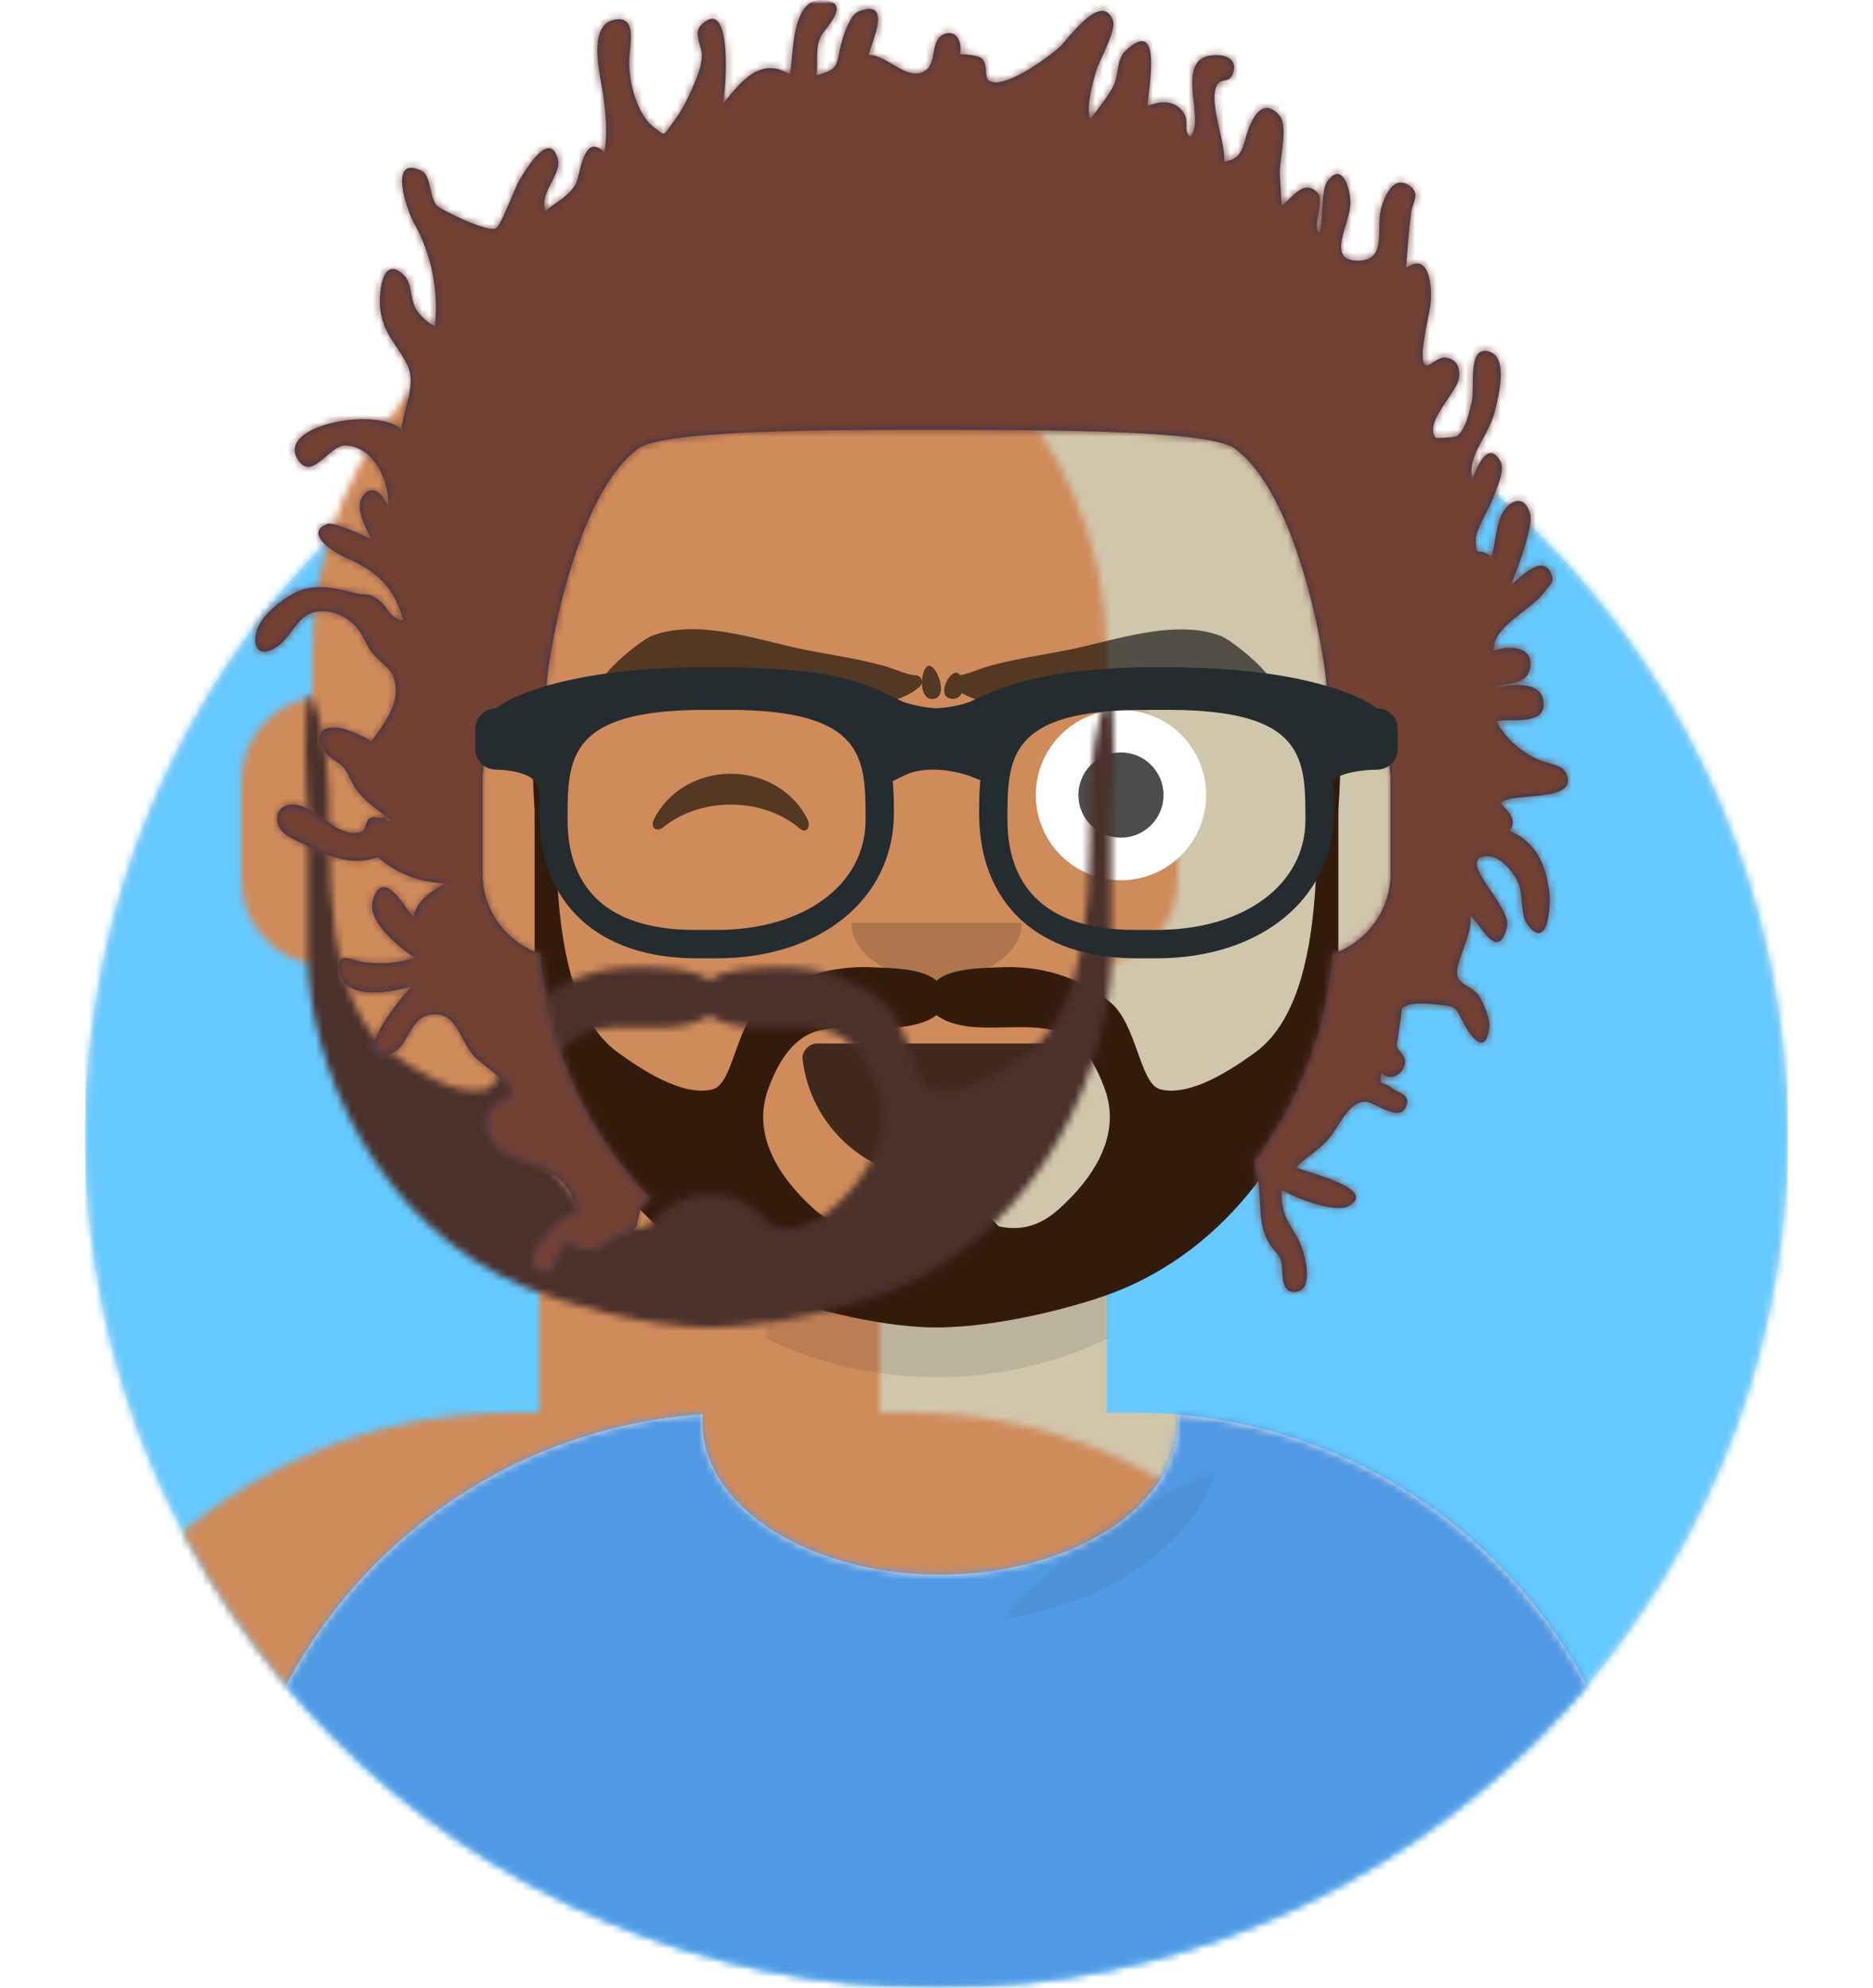 <svg width="264" height="280" viewBox="0 0 264 280" xmlns="http://www.w3.org/2000/svg" xmlns:xlink="http://www.w3.org/1999/xlink"><defs><circle id="a" cx="120" cy="120" r="120"/><path d="M12 160c0 66.274 53.726 120 120 120s120-53.726 120-120h12V0H0v160h12z" id="c"/><path d="M124 144.611V163h4c39.765 0 72 32.235 72 72v9H0v-9c0-39.765 32.235-72 72-72h4v-18.389c-17.237-8.189-29.628-24.924-31.695-44.73C38.48 99.058 34 94.052 34 88V74c0-5.946 4.325-10.882 10-11.834V56c0-30.928 25.072-56 56-56s56 25.072 56 56v6.166c5.675.952 10 5.888 10 11.834v14c0 6.052-4.48 11.058-10.305 11.881-2.067 19.806-14.458 36.541-31.695 44.73z" id="e"/></defs><g fill="none" fill-rule="evenodd"><g transform="translate(12 40)"><mask id="b" fill="#fff"><use xlink:href="#a"/></mask><use fill="#E6E6E6" xlink:href="#a"/><path d="M0 0h240v240H0z" mask="url(#b)" fill="#65C9FF"/></g><mask id="d" fill="#fff"><use xlink:href="#c"/></mask><g mask="url(#d)"><g transform="translate(32 36)"><mask id="f" fill="#fff"><use xlink:href="#e"/></mask><use fill="#D0C6AC" xlink:href="#e"/><path d="M0 0h264v244H0z" transform="translate(-32)" mask="url(#f)" fill="#D08B5B"/><path d="M156 79v23c0 30.928-25.072 56-56 56s-56-25.072-56-56V79v15c0 30.928 25.072 56 56 56s56-25.072 56-56V79z" fill-opacity=".1" fill="#000" mask="url(#f)"/></g><g transform="translate(0 170)"><defs><path d="M165.96 29.295c36.976 3.03 66.04 34 66.04 71.757V110H32v-8.948c0-38.1 29.592-69.287 67.045-71.832-.03.373-.045.75-.045 1.128 0 11.863 14.998 21.48 33.5 21.48 18.502 0 33.5-9.617 33.5-21.48 0-.353-.013-.704-.04-1.053z" id="g"/></defs><mask id="h" fill="#fff"><use xlink:href="#g"/></mask><use fill="#E6E6E6" xlink:href="#g"/><path d="M0 0h264v110H0z" mask="url(#h)" fill="#5199E4"/><ellipse cx="40.5" cy="27.848" rx="39.635" ry="26.914" transform="translate(92 4)" opacity=".6" mask="url(#h)" fill-opacity=".16" fill="#000"/></g><g fill="#000"><g transform="translate(78 134)"><defs><path d="M35.118 15.128C36.176 24.62 44.226 32 54 32c9.804 0 17.874-7.426 18.892-16.96.082-.767-.775-2.04-1.85-2.04H37.088c-1.08 0-2.075 1.178-1.97 2.128z" id="i"/></defs><mask id="j" fill="#fff"><use xlink:href="#i"/></mask><use fill-opacity=".7" xlink:href="#i"/><rect fill="#FFF" mask="url(#j)" x="39" y="2" width="31" height="16" rx="5"/><g transform="translate(38 24)" mask="url(#j)" fill="#FF4F6D"><circle cx="11" cy="11" r="11"/><circle cx="21" cy="11" r="11"/></g></g><path d="M120 130c0 4.418 5.373 8 12 8s12-3.582 12-8" fill-opacity=".16"/><g transform="translate(76 90)"><circle fill="#FFF" cx="82" cy="22" r="12"/><circle fill-opacity=".7" cx="82" cy="22" r="6"/><path d="M16.16 25.447C18.007 21.65 22.164 19 26.998 19c4.816 0 8.961 2.63 10.817 6.407.552 1.122-.233 2.04-1.024 1.36-2.451-2.107-5.932-3.423-9.793-3.423-3.74 0-7.124 1.235-9.56 3.228-.891.728-1.818-.014-1.278-1.125z" fill-opacity=".6"/></g><g fill-opacity=".6"><path d="M132.997 94.82c0-.003 0-.003 0 0m2.559 2.805c1.892 1.101 4.717 1.734 6.315 1.94 6.277.807 12.266-1.535 18.386-2.68 5.432-1.015 11.625-1.925 16.73.91.13.072 1.162.667 1.707 1.184a.809.809 0 0 0 1.291-.224c1.325-2.726-6.402-8.594-7.865-9.153-6.627-2.528-15.176.704-21.796 2.001-3.717.728-7.462 1.252-11.115 2.29-1.31.373-2.58 1.007-3.862 1.218-.162-.224-.362-.36-.588-.352-1.17.04-2.796 3.557-.56 3.676.7.038 1.13-.312 1.357-.81z"/><path d="M131.003 94.79c.001-.003.001-.003 0 0m-39.122-5.218c6.626-2.528 15.176.705 21.796 2.001 3.716.729 7.461 1.253 11.114 2.291 1.47.418 2.887 1.165 4.33 1.274.7.053 1.106.903.635 1.435-1.545 1.74-5.586 2.7-7.626 2.962-6.278.807-12.267-1.534-18.387-2.679-5.432-1.016-11.624-1.925-16.73.91-.13.071-1.161.666-1.707 1.184a.809.809 0 0 1-1.29-.224c-1.326-2.727 6.401-8.594 7.865-9.154zm39.092 4.217c1.17.041 2.762 4.5.525 4.674-2.237.173-1.696-4.715-.525-4.674z"/></g></g><defs><path id="k" d="M0 0h264v280H0z"/><path d="M153.503 98.874C157.9 100.654 161 104.965 161 110v13c0 5.288-3.42 9.776-8.168 11.375a55.713 55.713 0 0 1-11.076 29.29c.209.807.41 1.625.556 2.503.55 3.327-.12 6.093 1.645 9.093.457.78 1.183 1.247 1.522 2.144.533 1.415-.232 4.594 1.95 4.595 3.106 0 1.374-5.966.596-7.384-1.525-2.772-2.462-3.45-2.383-7.044 1.745 1.16 7.53 3.376 9.448 2.316 4.432-2.448-6.662-4.936-7.438-5.453 1.704-1.666 3.656-2.55 5.197-4.746 1.26-1.793 2.406-4.397 4.55-4.501 1.186-.058 4.657 2.884 5.71.866.964-1.85-1.115-2.122-1.928-2.777-1.502-1.21-1.84-.006-1.474-2.134 1.085 1.165 2.789.429 3.244-1.015.49-1.559-1.127-2.024-1.097-3.014-.012.387.834-5.115.7-4.938.86-1.135 3.908-.784 5.413-.62 2.296.248 2.164.317 3.255 2.436.882 1.715 3.198 5.178 3.707.641.121-1.085-.869-3.404-1.45-4.338-.627-1.007-2.517-1.643-2.912-2.427-.944-1.87 2.165-6.034 1.639-8.854 1.093.418 3.857 6.927 5.198 1.599.707-2.8-6.505-8.945-3.514-9.894 2.289-.726 4.612 2.225 5.25 4.044.473 1.348.26 4.238 1.068 5.353 3.036 4.203 3.41-2.74 3.157-4.572-.559-4.026-1.984-6.988-5.623-8.51 1.295-1.607-.345-2.887-1.275-3.893 1.528-1.657 11.437.104 9.208-4.327-.538-1.072-2.481-1.262-3.467-1.655-2.49-.992-4.985-3.01-6.257-5.562 1.841-.46 7.28.798 6.565-2.996-.563-2.982-5.403-2.067-7.278-1.61 1.692-1.016 4.973-.174 5.434-2.941.531-3.183-3.288-3.076-5.08-2.402-.422-3.358 5.53-5.83 7.213-8.4.568-.867 1.47-1.164.746-2.633-1.306-2.643-4.68 1.086-5.792 2.09.876-1.628 3.32-8.403 2.95-10.122-.546-2.526-2.353-2.615-3.79-.568-.93 1.33-1.19 4.703-1.68 6.427-2.04-1.537-2.143.246-2.248-2.191-.068-1.58 2.002-4.701 2.532-6.248.456-1.329 1.668-3.76.943-5.046-1.776-3.143-3.473 1.172-3.94 2.652-.789-3.411 2.214-6.057 3.103-9.431.541-2.048 1.976-7.578-.51-8.561-3.394-1.341-2.2 4.956-2.678 7-.365 1.559-.922 4.077-2.139 4.845-.176.111-2.82.343-2.948.193-1.734-2.021 3.038-6.447 3.284-8.351.223-1.73-.44-2.825-2.061-2.929-.81-.051-2.12 1.2-2.495 1.119-1.48-.322.447-7.089.587-8.967.15-2.003-.094-7.172-3.483-4.785.227-2.697.364-5.236.734-7.891.195-1.4 1.398-2.645-.374-3.767-2.156-1.365-3.35 1.492-3.842 3.168-.846 2.885.9 7.375-3.158 7.466-4.665.106-1.444-4.73-1.215-7.868.128-1.74-1.012-6.421-3.262-3.263-.896 1.259-.587 5.694-1.084 7.183-1.106-.493.733-4.515-.23-5.564-2.06-2.247-3.788 1.026-5.099 1.692-.086-1.445-.187-2.891-.248-4.338-.093-2.2 1.255-6.83-.113-8.347-2.337-2.59-3.823.431-4.506 2.523-.613 1.884-.697 3.744-3.233 4 .208-2.717-2.258-8.436-1.035-10.727.553-1.035 1.679-.301 2.179-1.46.821-1.902-.524-2.71-1.986-2.771-6.792-.286-1.562 9.134-3.969 11.491-1.099-1.04.072-2.113-1.065-3.596-1.223-1.595-3.173-1.46-4.918-.738-.056-1.613 2.364-12.92-3.08-7.817-1.352 1.271-.974 3.393-1.693 4.886-.696 1.445-2.39 3.598-3.341 4.771-.51-2.067.272-4.63.82-6.666.38-1.415 2.931-5.805 2.387-7.244-1.58-4.167-6.323 2.72-7.572 3.832-1.582 1.41-7.88 6.045-9.901 4.64-.701-.487-.07-2.29-1.027-3.128-.47-.41-2.477-.6-3.05-.548.358-1.494-.346-3.427-2.055-2.91-2.149.65-1.219 3.838-2.58 5.002-2.53 2.164-5.535-2.112-8.245-1.992.414-1.755 3.485-8.062-1.399-6.144-1.246.49-2.13 3.351-2.44 4.54-.792 3.036-.222 3.593-3.509 4.45.257-1.76-.2-3.948.649-5.521.696-1.289 4.305-4.645.462-5.063-4.74-.516-4.274 7.672-4.855 10.44-4.206-2.549-6.974 1.098-9.48 4.252.447-1.419 1.553-15.557-2.965-11.237-1.292 1.237.138 3.066.05 4.478-.078 1.28-.5 2.422-.995 3.618-.796 1.921-1.72 3.887-2.974 5.524-1.573 2.059-1.015 2.22-2.82.823-2.425-1.873-3.577-6.624-3.457-9.525.09-2.16 1.196-6.548-2.384-5.531-3.507.996-1.649 7.974-1.296 10.453.381 2.687.635 5.436.183 8.173-2.984-3.05-3.42 3.302-4.017 4.385-.98 1.777-2.868 2.647-4.335 3.86-.8-2.794 2.405-5.157 1.77-7.38-1.194-4.165-4.571 1.716-5.313 2.87-.619.963-2.635 6.442-3.365 6.933-1.023.69-7.605-2.527-8.27-3.14-1.223-1.125-.778-4.272-2.316-4.99-4.72-2.197-1.932 5.735-1.005 7.375 2.419 4.284 3.516 9.456 2.949 14.504-.858-.302-1.915-1.312-2.468-2.077-1.076-1.49-.685-3.865-1.808-4.987-3.288-3.28-3.673 2.878-3.406 4.791.5 3.588 2.291 4.75 3.778 7.734 1.368 2.75-.445 6.069-.828 9.125-3.429-3.3-18.195-.543-14.396 4.502 1.978 2.633 4.318-2.377 6.598-2.25 4.083.225 6.235 5.295 5.967 8.846-.497-1.898-2.422-3.761-3.746-1.444-.897 1.573.635 4.26 1.374 5.823-.906-.444-5.372-2.52-6.246-2.161-3.44 1.414 1.3 4.151 2.537 4.698 4.224 1.868 6.887 3.92 8.2 8.992-2.367-.757-1.955-1.878-3.552-3.043-1.466-1.07-1.74-.518-3.09-.868-2.362-.611-5.441-1.427-8.11-.318-1.97.819-5.287 3.31-5.906 5.65-.757 2.874.844 3.606 2.904 2.143 2.45-1.739 2.897-5.105 6.583-4.96 1.769.068 3.52.995 4.64 2.325.835.993 1.323 2.43 2.12 3.495.703.94 2.564 2.259 2.957 3.254 1.418 3.595-1.276 6.795-3.083 9.314-.419-.554-3.477-1.758-4.11-1.878-2.94-.561-4.037.798-2.199 3.512.58.856 1.798 1.216 2.436 1.994.711.87 1.112 2.2 1.818 3.144 1.393 1.863 3.115 2.822 4.778 4.322-.613.41-.546-.624-1.102-.41-.404.156-1.107-.155-1.617.014-.828.275-.718 1.717-1.248 1.929-3.299 1.314-6.627-3.615-9.586-3.775-1.614-.088-2.975.994-2.2 3.022.538 1.412 2.87 2.178 4.036 2.767 3.246 1.644 6.478 2.868 9.948 1.607 2.797 2.438 6.159 3.64 9.674 3.675-2.011.998-4 2.235-4.702 4.721-1.189-1.23-4.108-6.952-5.633-2.462-1.045 3.087 3.723 6.871 5.92 8.262-2.555.755-4.677.907-7.277.607-1.357-.156-4.337-1.974-3.238 1.748 1.182 4.016 8.24 2.21 10.48 1.516.083-1.198-10.77 12.108-3.158 9.489 2.176-.748 2.385-5 5.418-5.373 3.503-.43 3.855 3.077 5.882 5.646 1.01 1.282 5.67 4.165 5.449 5.265-.191.952-2.75 1.496-3.293 2.828-.633 1.55-.347 2.746.532 4.078 1.538 2.333 4.36 2.691 6.592 3.604 3.164 1.295 4.31 2.867 5.73 6.217-2.502.12-9.62 7.36-5.258 8.648 1.625.48 1.372-.966 2.049-1.765.273-.516.547-1.03.821-1.545.458-1.198.965-1.271 1.52-.22.123-.031 1.61.388 1.947.409 1.708.105 2.85-1.192 4.266-1.893 1.023-.506 2.024-.418 2.795-1.586-.089.135.554-2.51.565-2.536.276-.637.985-.547 1.31-1.234-8.749-9.085-14.457-21.119-15.489-34.464C36.42 132.776 33 128.288 33 123v-13c0-5.035 3.1-9.345 7.497-11.126.531.374 1.27 0 1.503-.842-.463-1.506 3.296-27.854 13-34.876 3.618-2.438 23.008-2.619 42.313-2.606 19.096.014 38.108.195 41.687 2.606 9.704 7.022 13.463 33.37 13 34.876.233.843.972 1.216 1.503.842z" id="o"/></defs><mask id="l" fill="#fff"><use xlink:href="#k"/></mask><g mask="url(#l)"><g transform="translate(48 72)"><defs><path d="M101.428 98.169c-2.513 2.294-5.19 3.325-8.575 2.604-.582-.124-2.957-4.538-8.853-4.538-5.897 0-8.27 4.414-8.853 4.538-3.385.721-6.062-.31-8.576-2.604-4.725-4.313-8.654-10.26-6.293-16.75 1.23-3.382 3.232-7.095 6.873-8.173 3.887-1.15 9.346-.002 13.264-.788 1.27-.254 2.656-.707 3.585-1.458.929.75 2.316 1.204 3.585 1.458 3.918.786 9.376-.362 13.264.788 3.64 1.078 5.642 4.79 6.873 8.173 2.361 6.49-1.568 12.437-6.294 16.75M140.081 26c-3.41 8.4-2.093 18.858-2.724 27.676-.513 7.167-2.02 17.91-8.384 22.539-3.255 2.367-9.179 6.345-13.431 5.235-2.927-.764-3.24-9.16-7.087-12.303-4.363-3.565-9.812-5.131-15.306-4.89-2.37.105-7.165.08-9.15 1.903-1.983-1.823-6.777-1.798-9.148-1.902-5.494-.242-10.943 1.324-15.306 4.889-3.847 3.143-4.16 11.54-7.087 12.303-4.252 1.11-10.176-2.868-13.431-5.235-6.365-4.63-7.87-15.372-8.384-22.54-.63-8.817.686-19.275-2.724-27.675-1.66 0-.565 16.129-.565 16.129v20.356c.032 15.288 9.581 38.17 30.754 46.908C63.286 111.53 75.015 115 84 115s20.714-3.14 25.892-5.277c21.173-8.737 30.722-31.95 30.754-47.238V42.13S141.74 26 140.081 26" id="m"/></defs><mask id="n" fill="#fff"><use xlink:href="#m"/></mask><use fill="#331B0C" xlink:href="#m"/><path d="M0 0h264v244H0z" transform="translate(-32)" mask="url(#n)" fill="#4A312C"/></g><g transform="translate(35)"><mask id="p" fill="#fff"><use xlink:href="#o"/></mask><use fill="#2E3257" xlink:href="#o"/><path d="M0 0h264v280H0z" mask="url(#p)" fill="#724133"/></g><g transform="translate(61 85)"><defs><filter x="-.8%" y="-2.4%" width="101.5%" height="109.8%" filterUnits="objectBoundingBox" id="q"><feOffset dy="2" in="SourceAlpha" result="shadowOffsetOuter1"/><feColorMatrix values="0 0 0 0 0 0 0 0 0 0 0 0 0 0 0 0 0 0 0.2 0" in="shadowOffsetOuter1" result="shadowMatrixOuter1"/><feMerge><feMergeNode in="shadowMatrixOuter1"/><feMergeNode in="SourceGraphic"/></feMerge></filter></defs><g filter="url(#q)" transform="translate(6 7)" fill="#252C2F" fill-rule="nonzero"><path d="M34 41h-2.758C17.315 41 9 33.336 9 20.5 9 10.127 10.817 0 32.53 0h2.94C57.183 0 59 10.127 59 20.5 59 32.569 48.721 41 34 41zM32.385 6C13 6 13 12.841 13 21.502 13 28.572 16.116 37 30.97 37H34c12.365 0 21-6.373 21-15.498C55 12.84 55 6 35.615 6h-3.23zM96 41h-2.758C79.315 41 71 33.336 71 20.5 71 10.127 72.817 0 94.53 0h2.94C119.183 0 121 10.127 121 20.5 121 32.569 110.721 41 96 41zM94.385 6C75 6 75 12.841 75 21.502 75 28.572 78.12 37 92.97 37H96c12.365 0 21-6.373 21-15.498C117 12.84 117 6 97.615 6h-3.23z"/><path d="M2.955 5.772C3.645 5.096 11.21 0 32.5 0c17.851 0 21.63 1.853 27.35 4.652l.419.207c.398.14 2.431.83 4.81.907a16.998 16.998 0 0 0 4.563-.869C76.17 1.722 82.562 0 97.5 0c21.29 0 28.854 5.096 29.545 5.772 1.634 0 2.955 1.29 2.955 2.885v2.886c0 1.596-1.32 2.886-2.955 2.886 0 0-6.901 0-6.901 2.886 0 2.885-1.962-4.176-1.962-5.772v-2.81c-3.603-1.38-10.054-3.947-20.682-3.947-11.842 0-17.739 2.1-22.798 4.185l.057.137-.003 1.986-2.217 5.35L69.8 15.36c-.244-.097-.772-.27-1.504-.451-2.04-.503-4.137-.656-5.992-.276-.68.14-1.312.35-1.891.633l-2.643 1.29-2.643-5.16.117-2.295.08-.195c-4.362-2.033-8.385-4.12-22.824-4.12-10.628 0-17.078 2.565-20.682 3.944v2.812c0 1.596-2.954 8.657-2.954 5.772 0-2.886-5.91-2.886-5.91-2.886-1.63 0-2.954-1.29-2.954-2.886V8.657c0-1.595 1.324-2.885 2.955-2.885z"/></g></g></g></g></g></svg>